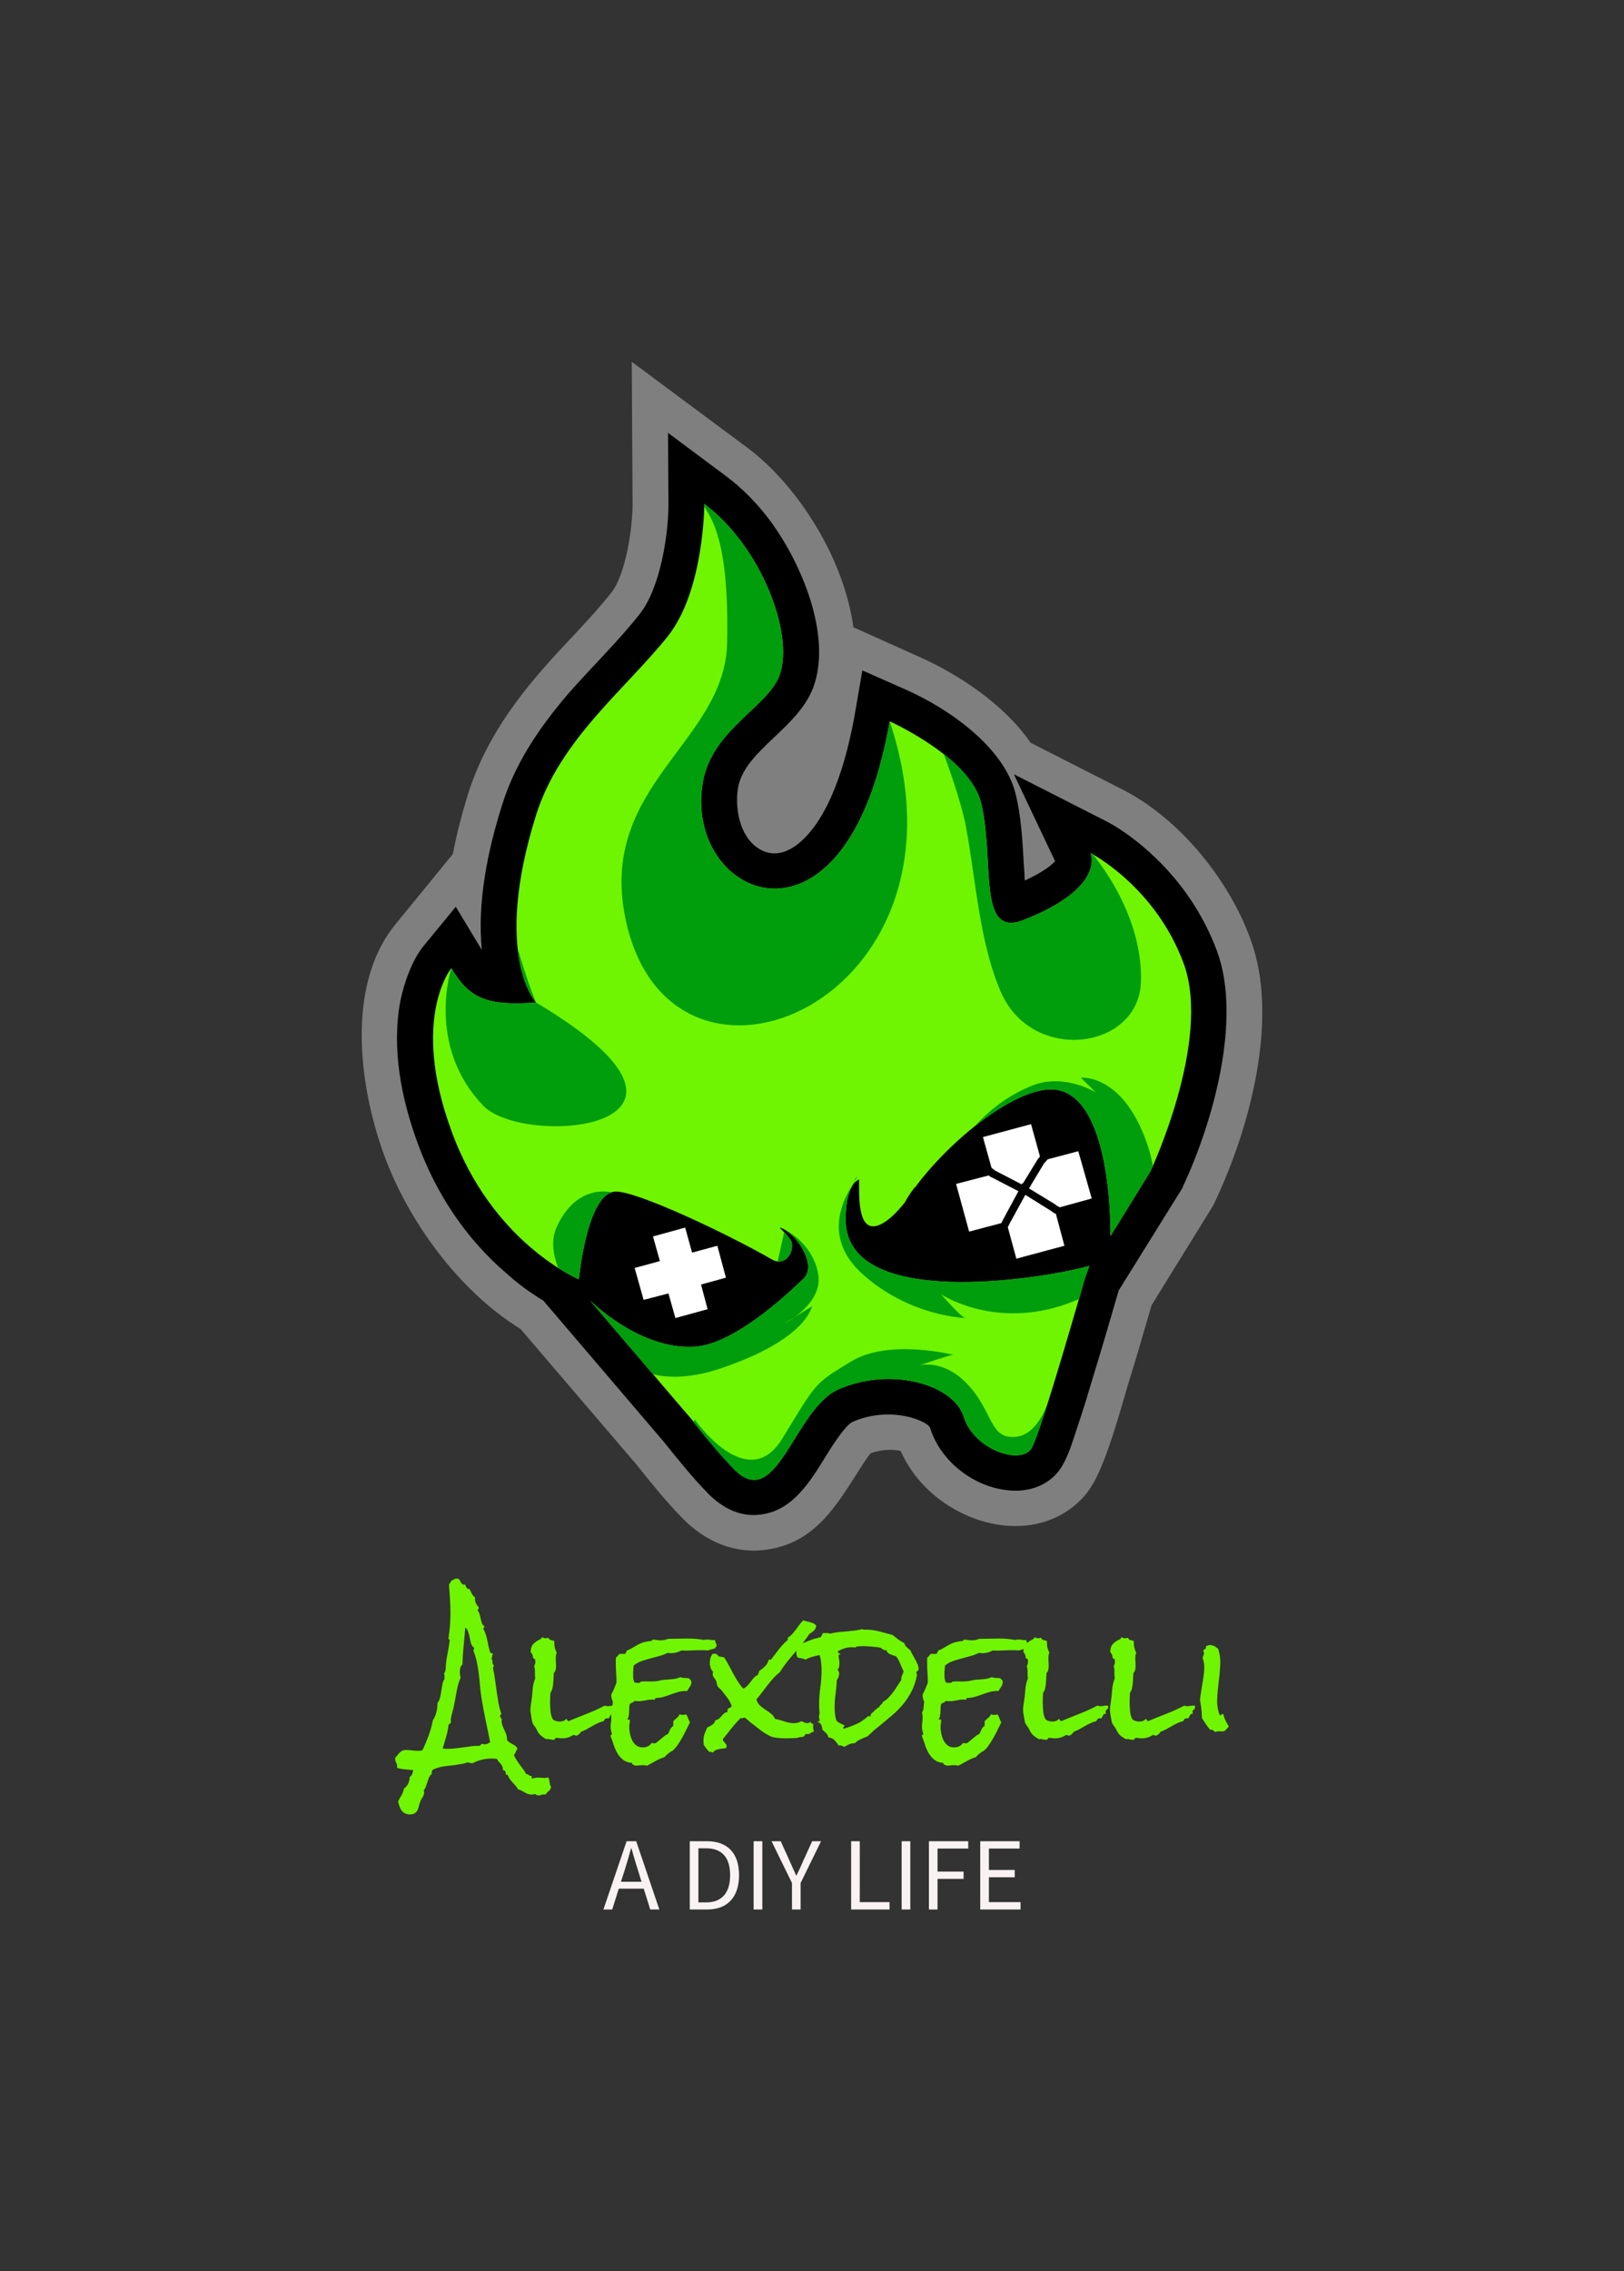<svg xmlns="http://www.w3.org/2000/svg" viewBox="130.359 52.19 314.281 439.425"><rect x="130.359" y="52.19" width="314.281" height="439.425" fill="#333333" stroke="none"/> <svg xmlns="http://www.w3.org/2000/svg" xmlns:xlink="http://www.w3.org/1999/xlink" version="1.1" id="Layer_1" x="200.359" y="122.19" viewBox="742.455 663.03 519.82 685.985" xml:space="preserve" height="230" width="174.281" preserveAspectRatio="xMinYMin" enable-background="new 0 0 2000 2000" style="overflow: visible;"><path class="st0" d="M1000.87,888.91c-3.29,3.26-6.82,6.53-10.35,9.79c-3.06,3.03-9.64,9.33-10.35,13.75   c-0.71,2.8-0.71,9.33,1.41,12.82c3.06-2.56,6.58-7.69,7.99-9.79C994.29,907.79,998.05,898.47,1000.87,888.91L1000.87,888.91z" style="fill-rule: evenodd; clip-rule: evenodd; fill: #230067;"></path><path class="st0" d="M1132.55,1149.55c-0.47-6.53-1.41-13.52-2.59-19.58c-8.7,6.06-18.81,15.15-27.04,24.01   C1112.8,1153.05,1123.38,1151.42,1132.55,1149.55L1132.55,1149.55z" style="fill-rule: evenodd; clip-rule: evenodd; fill: #230067;"></path><path class="st1" d="M1128.56,882.85l53.61,27.28c32.92,17.02,61.14,52.22,73.36,86.26c16.7,45.23-0.47,108.87-20.46,151.07   l-0.94,2.1l-35.74,57.82c-4.47,15.39-8.94,30.77-13.64,45.93c-4.7,15.85-11.76,41.96-19.52,55.95c-2.35,4.2-5.17,8.16-8.7,11.42   c-18.11,17.25-44.44,17.49-66.08,7.46c-16.22-7.46-29.63-20.28-36.92-36.6c-5.17-1.4-12.23-0.47-17.17,1.17   c-2.12,2.33-4.47,6.29-5.88,8.39c-13.64,21.22-25.87,43.36-54.08,47.33c-18.58,2.8-35.51-4.66-48.44-17.72   c-9.41-9.56-18.34-20.52-26.81-31.24l-67.02-78.33c-36.21-22.38-65.13-62.95-78.77-100.48c-14.34-39.17-22.34-98.15,6.82-133.35   l32.92-40.33c2.35-12.59,5.64-24.48,8.7-34.5c8.47-26.81,23.51-49.42,41.86-70.64c13.17-15.39,28.45-29.84,40.91-45.69   c8.47-10.72,12.23-37.77,12.23-50.82l-0.47-82.3l66.55,49.42c29.16,21.68,55.96,63.88,61.37,103.74l37.86,17.02   C1087.17,843.45,1113.27,860.7,1128.56,882.85L1128.56,882.85z" style="fill-rule: evenodd; clip-rule: evenodd; fill: #7F7F7F;"></path><path class="st2" d="M1125.26,962.34c6.58-3.03,14.34-7.46,17.4-11.19l-23.75-50.12l53.61,27.28c8.94,4.66,18.34,11.89,25.4,18.42   c17.17,15.62,30.33,34.97,38.33,56.65c14.34,39.4-2.59,98.85-19.75,135.45l-0.47,1.17l-36.68,58.98   c-4.7,16.32-9.41,32.41-14.34,48.49c-3.06,10.26-6.11,20.52-9.64,30.77c-2.12,6.53-4.7,15.15-8.23,21.22   c-1.18,2.33-3.06,4.66-4.94,6.53c-11.76,11.19-29.16,10.02-43.03,3.73c-13.4-6.29-24.45-17.72-28.69-31.71   c-1.88-3.26-10.82-6.06-14.11-6.53c-10.11-2.1-21.16-0.93-30.57,3.26c-4,1.86-10.35,11.89-12.7,15.39   c-9.64,15.15-19.75,35.2-39.74,38c-11.99,1.86-22.34-3.5-30.57-11.66c-9.17-9.33-17.64-19.82-25.63-29.84l-69.84-81.83   c-7.76-4.66-15.28-10.26-21.16-15.62c-23.75-20.28-40.91-46.39-51.5-75.54c-9.41-25.64-15.05-54.55-9.88-81.83   c2.12-10.26,6.58-23.31,13.4-31.71l18.58-22.61l15.05,24.95c0,0,0,0,0,0.23c-2.82-27.98,3.53-58.28,11.76-84.16   c7.52-24.01,21.4-44.3,37.62-63.41c13.64-15.62,28.92-30.31,41.62-46.39c11.76-14.69,16.7-45.23,16.7-63.41l-0.24-41.26   l33.16,24.71c10.11,7.46,19.05,16.79,26.57,27.04c17.17,23.78,34.33,63.88,24.69,93.49c-8.23,24.95-39.74,37.3-43.97,59.22   c-2.35,13.29,1.65,32.87,16.46,37.53c8.7,2.56,16.7-2.8,22.34-8.63c16.46-17.02,24.45-48.26,28.45-70.41l4.47-25.88l24.22,10.72   c24.69,10.72,57.37,33.11,64.19,60.38c1.65,6.53,2.59,13.06,3.29,19.82c0.94,8.86,1.18,17.72,1.88,26.58   C1125.03,959.55,1125.03,960.95,1125.26,962.34L1125.26,962.34z" style="fill-rule: evenodd; clip-rule: evenodd;"></path><path class="st3" d="M1197.69,1130.2c0,0,35.51-75.07,19.28-119.83c-16.46-44.76-53.85-63.88-53.85-63.88s9.41,19.82-38.8,38.7   c-27.04,10.49-16.22-34.74-24.45-68.08c-6.82-26.11-52.67-46.63-52.67-46.63c-25.16,144.78-120.16,101.18-107.7,34.27   c5.88-30.31,38.56-43.13,44.44-61.78c7.76-23.78-11.05-73.44-43.74-97.92c0,0,0,49.89-21.16,76.47   c-24.69,30.77-62.31,59.68-75.95,103.05c-25.4,81.13,0,108.17,0,108.17c-28.45,2.1-38.56-2.33-48.91-19.82c0,0-23.75,28.91,0,93.72   c23.51,65.04,73.6,85.79,73.6,85.79s4.7-49.66,20.93-50.59c11.76-0.7,64.19,24.01,90.53,39.17c6.58,3.96,12.46-2.56,11.52-9.33   c-0.47-3.26-7.52-9.09-7.05-9.09c8.7,2.1,22.1,21.22,13.87,29.38c-18.34,17.72-43.5,38-62.78,39.4   c-31.98,2.1-60.67-26.81-60.67-26.81l54.79,64.11l4.23,4.9c8.47,10.96,17.4,21.45,24.45,28.68c24.45,24.71,34.57-34.74,59.73-46.16   c30.33-13.52,67.02-3.03,72.66,15.85c5.88,18.88,33.39,28.21,39.27,17.72c5.88-10.72,30.57-97.68,30.57-97.68l2.59-7.23   c-28.69,7.93-140.85,25.41-140.62-26.81c0-21.22,7.76-23.08,7.76-23.08c0,9.09-0.94,29.38,9.88,26.81   c5.88-1.4,11.99-7.93,16.46-13.52c1.65-3.03,3.53-5.83,5.64-8.63h0.24l0,0c20.69-27.98,57.38-56.88,78.77-56.65   c35.74,0.47,34.1,84.63,34.1,84.63L1197.69,1130.2z" style="fill-rule: evenodd; clip-rule: evenodd; fill: #6ff501; fill-opacity: 1;"></path><path class="st4" d="M933.86,1274.74c8.47,10.49,16.7,20.52,23.75,27.51c24.45,24.71,34.57-34.74,59.73-46.16   c30.33-13.52,67.02-3.03,72.66,15.85c5.88,18.88,33.39,28.21,39.27,17.72c1.65-3.26,4.94-12.59,8.7-24.48   c-3.06,7.69-8.7,17.25-17.87,18.18c-15.28,1.63-13.17-14.45-27.51-29.84c-14.11-15.39-28.22-11.42-28.22-11.42   s18.34-6.29,19.52-6.06c0.94,0.23-36.68-9.56-58.79,3.73c-21.87,13.29-19.99,12.12-39.97,44.76   c-19.99,32.41-50.32-10.96-50.32-10.96S934.56,1274.05,933.86,1274.74L933.86,1274.74z" style="fill-rule: evenodd; clip-rule: evenodd; fill: #009e0d; fill-opacity: 1;"></path><path class="st4" d="M1197.69,1130.2c0,0,0.71-1.17,1.41-3.03c-0.47-3.26-1.41-6.76-2.35-10.02   c-13.87-43.83-39.27-41.03-39.27-41.03s9.88,9.56,8.47,8.39c-1.41-0.93-19.05-10.96-36.68-3.73   c-11.05,4.43-22.34,11.66-32.92,23.31c15.99-12.59,32.45-21.45,44.21-21.22c35.74,0.47,34.1,84.63,34.1,84.63L1197.69,1130.2z    M1156.54,1203.87c2.12-7.23,3.29-11.89,3.29-11.89l2.59-7.23c-28.69,7.93-140.85,25.41-140.62-26.81   c0-12.59,2.82-18.42,4.94-20.98c0.47-2.56,1.18-3.96,1.41-3.5c0.94,1.63-25.4,29.14,2.59,55.25c28.22,26.11,62.31,26.11,60.2,26.11   c-2.12,0-14.11-13.75-14.11-13.75s28.69,19.35,69.13,6.76C1149.48,1206.67,1153.01,1205.27,1156.54,1203.87L1156.54,1203.87z" style="fill-rule: evenodd; clip-rule: evenodd; fill: #009e0d; fill-opacity: 1;"></path><path class="st4" d="M855.79,1185.69c7.05,4.66,11.99,6.76,11.99,6.76s4.23-44.76,18.58-50.12h0.47c0,0-20.22-5.83-31.98,20.28   C851.79,1169.6,852.73,1177.76,855.79,1185.69L855.79,1185.69z M982.53,1182.19c5.17,0.47,8.94-4.9,8.23-10.49   c-0.24-1.87-2.59-4.43-4.47-6.29L982.53,1182.19z M986.53,1163.77c8.47,4.9,18.34,20.98,11.05,28.21   c-18.34,17.72-43.5,38-62.78,39.4c-31.98,2.1-60.67-26.81-60.67-26.81l36.45,42.66c9.41,2.33,22.34,2.33,39.5-3.5   c49.62-16.79,52.2-35.67,52.2-35.67l-15.99,10.02c0,0,23.28-11.66,19.52-29.37C1002.28,1171,986.53,1163.77,986.53,1163.77   L986.53,1163.77z" style="fill-rule: evenodd; clip-rule: evenodd; fill: #009e0d; fill-opacity: 1;"></path><path class="st4" d="M1164.53,947.42c-0.71-0.7-1.41-0.93-1.41-0.93s9.41,19.82-38.8,38.7c-27.04,10.49-16.22-34.74-24.45-68.08   c-2.82-10.49-11.76-20.28-21.63-27.98c0.47,0.47,10.58,28.44,12.93,41.96c5.88,31.24,7.76,66.91,20.22,95.59   c17.87,41.5,79.95,33.57,80.89-6.29C1193.22,980.3,1164.53,947.42,1164.53,947.42L1164.53,947.42z" style="fill-rule: evenodd; clip-rule: evenodd; fill: #009e0d; fill-opacity: 1;"></path><path class="st4" d="M1047.2,870.49c-25.16,144.78-120.16,101.18-107.7,34.27c5.88-30.31,38.56-43.13,44.44-61.78   c7.76-23.78-11.05-73.44-43.74-97.92c0,0,0,0.47,0,1.4c4.94,8.39,14.34,21.22,13.17,78.8c-1.18,57.35-74.31,81.83-58.79,158.53   C919.75,1108.52,1101.51,1032.52,1047.2,870.49L1047.2,870.49z" style="fill-rule: evenodd; clip-rule: evenodd; fill: #009e0d; fill-opacity: 1;"></path><path class="st4" d="M832.51,1001.51c2.35,22.61,10.58,31.24,10.58,31.24c122.51,72.97-6.35,84.16-30.33,59.68   c-33.39-34.5-18.58-79.5-18.58-79.5c10.35,17.49,20.46,21.91,48.91,19.82C843.09,1032.75,838.39,1022.03,832.51,1001.51   L832.51,1001.51z" style="fill-rule: evenodd; clip-rule: evenodd; fill: #009e0d; fill-opacity: 1;"></path><polygon class="st5" points="910.58,1167.74 929.15,1162.61 933.15,1177.06 947.73,1173.1 952.67,1191.52 938.32,1195.48    942.09,1209.7 923.51,1214.83 919.51,1200.61 905.17,1204.34 900,1185.92 914.58,1181.96  " style="fill-rule: evenodd; clip-rule: evenodd; fill: #FFFFFF;"></polygon><path class="st5" d="M1101.04,1110.39l27.75-7.46l5.17,18.65l-0.94,1.17l-0.24,0.23l-8.7,14.22l-0.24-0.23l-0.47,0.7l-15.28-7.93   l-2.12-1.63L1101.04,1110.39z M1138.43,1123.21l17.64-4.66l7.76,27.28l-18.58,5.13v-0.23c-0.71,0-2.12-1.17-2.12-1.17l-0.24-0.23   l-15.28-9.33l8.7-14.45L1138.43,1123.21z M1143.13,1154.68l4.94,18.42l-27.75,7.46l-4.94-18.18l1.18-2.33l0,0l8.94-16.32   l14.58,9.09C1140.55,1153.05,1141.72,1154.21,1143.13,1154.68L1143.13,1154.68z M1111.63,1160.04l-18.58,4.9l-7.52-27.51l18.81-4.9   l1.18,0.93l0.71,0.23l15.28,7.93l-8.94,16.55l0,0L1111.63,1160.04z" style="fill-rule: evenodd; clip-rule: evenodd; fill: #FFFFFF;"></path></svg> <svg y="408.405" viewBox="0.05 7.67 80.73 13.21" x="247.135" height="13.21" width="80.73" style="overflow: visible;"><g fill="#f9f2f2" fill-opacity="1" style=""><path d="M4.09 13.50C4.55 12.01 4.99 10.58 5.40 9.04L5.47 9.04C5.90 10.57 6.32 12.01 6.80 13.50L7.43 15.52L3.44 15.52ZM0.05 20.88L1.75 20.88L3.02 16.85L7.85 16.85L9.11 20.88L10.87 20.88L6.39 7.67L4.54 7.67ZM16.76 20.88L20.14 20.88C24.12 20.88 26.30 18.41 26.30 14.24C26.30 10.04 24.12 7.67 20.07 7.67L16.76 7.67ZM18.43 19.51L18.43 9.04L19.93 9.04C23.04 9.04 24.57 10.89 24.57 14.24C24.57 17.57 23.04 19.51 19.93 19.51ZM29.12 20.88L30.80 20.88L30.80 7.67L29.12 7.67ZM36.54 20.88L38.21 20.88L38.21 15.75L42.17 7.67L40.45 7.67L38.74 11.41C38.34 12.38 37.89 13.30 37.42 14.29L37.35 14.29C36.88 13.30 36.49 12.38 36.05 11.41L34.36 7.67L32.58 7.67L36.54 15.75ZM47.99 20.88L55.42 20.88L55.42 19.46L49.66 19.46L49.66 7.67L47.99 7.67ZM57.76 20.88L59.44 20.88L59.44 7.67L57.76 7.67ZM63.04 20.88L64.71 20.88L64.71 14.96L69.75 14.96L69.75 13.55L64.71 13.55L64.71 9.09L70.65 9.09L70.65 7.67L63.04 7.67ZM72.97 20.88L80.78 20.88L80.78 19.46L74.65 19.46L74.65 14.65L79.65 14.65L79.65 13.23L74.65 13.23L74.65 9.09L80.59 9.09L80.59 7.67L72.97 7.67Z" transform="translate(0, 0)"></path></g></svg> <svg y="357.595" viewBox="-4.63 17.84 161.32 45.63" x="206.84" height="45.63" width="161.32" style="overflow: visible;"><g fill="#6ff501" fill-opacity="1" style=""><path d="M25.53 58.16L25.53 58.16Q25.44 58.69 25.11 58.92Q24.78 59.16 24.50 59.59L24.50 59.59L24.38 59.59Q24.06 59.59 23.77 59.66Q23.47 59.72 23.16 59.81L23.16 59.81Q23 59.75 22.78 59.72Q22.56 59.69 22.50 59.50L22.50 59.50Q22.25 59.63 21.81 59.63L21.81 59.63Q21.09 59.63 20.45 59.22Q19.81 58.81 19.13 58.59L19.13 58.59Q18.94 58.22 18.67 57.92Q18.41 57.63 18.14 57.34Q17.88 57.06 17.63 56.75Q17.38 56.44 17.22 56L17.22 56Q17.16 55.81 17.06 55.78Q16.97 55.75 16.78 55.78L16.78 55.78Q16.81 55.44 16.70 55.19Q16.59 54.94 16.22 54.88L16.22 54.88Q16.22 54.47 16.09 54.19Q15.97 53.91 15.80 53.70Q15.63 53.50 15.42 53.28Q15.22 53.06 15.09 52.75L15.09 52.75Q14.81 52.69 14.55 52.67Q14.28 52.66 13.97 52.66L13.97 52.66Q12.47 52.66 11.06 53.22L11.06 53.22Q10.91 53.28 10.73 53.38Q10.56 53.47 10.41 53.53L10.41 53.53Q10.34 53.53 10.30 53.55Q10.25 53.56 10.19 53.56L10.19 53.56Q9.97 53.56 9.78 53.48Q9.59 53.41 9.38 53.41L9.38 53.41Q9.28 53.41 9.17 53.45Q9.06 53.50 8.97 53.53L8.97 53.53Q8.50 53.69 8.09 53.72L8.09 53.72Q6.81 53.97 5.39 54.09Q3.97 54.22 2.78 54.75L2.78 54.75Q2.53 54.88 2.47 55.14Q2.41 55.41 2.44 55.66L2.44 55.66Q2.09 55.91 1.92 56.31Q1.75 56.72 1.61 57.17Q1.47 57.63 1.31 58.06Q1.16 58.50 0.88 58.81L0.88 58.81Q0.97 59 0.97 59.22L0.97 59.22Q0.97 59.69 0.66 60.16Q0.34 60.63 0.19 61.06L0.19 61.06Q0.03 61.50-0.06 61.92Q-0.16 62.34-0.34 62.69Q-0.53 63.03-0.86 63.25Q-1.19 63.47-1.78 63.47L-1.78 63.47Q-2.34 63.47-2.75 63.25Q-3.16 63.03-3.41 62.69Q-3.66 62.34-3.81 61.88Q-3.97 61.41-4.06 60.94L-4.06 60.94Q-3.72 60.25-3.41 59.75Q-3.09 59.25-2.94 58.47L-2.94 58.47Q-2.38 58.06-2.11 57.48Q-1.84 56.91-1.81 56.22L-1.81 56.22Q-1.47 56-1.33 55.64Q-1.19 55.28-1.16 54.88L-1.16 54.88Q-1.91 54.81-2.73 54.75Q-3.56 54.69-4.28 54.44L-4.28 54.44Q-4.28 54.38-4.27 54.31Q-4.25 54.25-4.25 54.19L-4.25 54.19Q-4.25 53.78-4.44 53.45Q-4.63 53.13-4.63 52.75L-4.63 52.75L-4.63 52.50Q-4.38 52.25-4.17 51.98Q-3.97 51.72-3.75 51.50Q-3.53 51.28-3.25 51.14Q-2.97 51-2.53 51L-2.53 51Q-1.94 51-1.38 51.08Q-0.81 51.16-0.22 51.16L-0.22 51.16Q0.19 51.16 0.63 51.06L0.63 51.06Q1.31 49.66 1.84 48.20Q2.38 46.75 2.66 45.25L2.66 45.25Q2.88 44.94 3.06 44.52Q3.25 44.09 3.36 43.63Q3.47 43.16 3.52 42.70Q3.56 42.25 3.56 41.88L3.56 41.88Q3.91 41.47 4.05 40.88Q4.19 40.28 4.28 39.64Q4.38 39 4.48 38.38Q4.59 37.75 4.91 37.28L4.91 37.28L4.91 37Q4.94 36.53 4.81 36.16L4.81 36.16Q4.97 36.09 5 35.88Q5.03 35.66 5.13 35.50L5.13 35.50Q5.16 34.06 5.44 32.67Q5.72 31.28 5.91 29.88L5.91 29.88L5.91 29.78Q5.91 29.63 5.80 29.61Q5.69 29.59 5.69 29.44L5.69 29.44Q5.69 29.16 5.77 28.69Q5.84 28.22 5.88 27.91L5.88 27.91Q6.06 26.22 6.06 24.56L6.06 24.56Q6.06 23.16 5.97 21.78Q5.88 20.41 5.78 19L5.78 19L6.03 18.63Q6.16 18.44 6.25 18.25L6.25 18.25Q6.56 18.13 6.77 17.98Q6.97 17.84 7.31 17.84L7.31 17.84Q7.41 17.84 7.47 17.86Q7.53 17.88 7.59 17.88L7.59 17.88Q7.78 18 7.89 18.22Q8 18.44 8.11 18.63Q8.22 18.81 8.41 18.94Q8.59 19.06 8.94 19L8.94 19Q9.09 19.88 9.81 19.91L9.81 19.91Q9.97 20.34 10.20 20.78Q10.44 21.22 10.84 21.47L10.84 21.47Q10.81 21.59 10.81 21.81L10.81 21.81Q10.81 22.25 11.02 22.66Q11.22 23.06 11.53 23.41L11.53 23.41L11.53 23.47Q11.53 23.81 11.28 23.94L11.28 23.94Q11.56 24.25 11.69 24.69Q11.81 25.13 11.91 25.58Q12 26.03 12.14 26.44Q12.28 26.84 12.63 27.06L12.63 27.06L12.63 27.16Q12.63 27.31 12.52 27.34Q12.41 27.38 12.41 27.53L12.41 27.53Q12.97 28.56 13.19 29.78Q13.41 31 13.75 32.13L13.75 32.13Q13.88 32.25 14.05 32.28Q14.22 32.31 14.31 32.44L14.31 32.44Q14.13 32.56 14.13 32.88Q14.13 33.19 13.97 33.34L13.97 33.34Q14.22 33.56 14.20 33.98Q14.19 34.41 14.44 34.59L14.44 34.59L14.44 34.72Q14.44 34.84 14.38 34.92Q14.31 35 14.31 35.13L14.31 35.13L14.31 35.25Q14.56 36.34 14.70 37.44Q14.84 38.53 15 39.63Q15.16 40.72 15.34 41.80Q15.53 42.88 15.88 43.91L15.88 43.91Q15.91 43.94 15.91 44L15.91 44Q15.91 44.16 15.78 44.17Q15.66 44.19 15.66 44.34L15.66 44.34Q15.66 44.50 15.77 44.70Q15.88 44.91 16 45.03L16 45.03Q15.97 45.16 15.97 45.41L15.97 45.41Q15.97 45.88 16.14 46.31Q16.31 46.75 16.52 47.17Q16.72 47.59 16.88 48.06Q17.03 48.53 17 49.06L17 49.06Q17.19 49.34 17.48 49.53Q17.78 49.72 18.09 49.88Q18.41 50.03 18.67 50.25Q18.94 50.47 19.03 50.84L19.03 50.84Q18.78 51.06 18.69 51.39Q18.59 51.72 18.34 51.97L18.34 51.97Q18.56 52.50 18.86 52.95Q19.16 53.41 19.47 53.84L19.47 53.84L20.13 54.72Q20.47 55.16 20.72 55.66L20.72 55.66Q21.06 55.66 21.22 55.84Q21.38 56.03 21.72 56L21.72 56Q21.84 56.25 21.81 56.56L21.81 56.56Q22.44 56.34 23.06 56.34L23.06 56.34Q23.41 56.34 23.70 56.38Q24 56.41 24.31 56.41L24.31 56.41Q24.69 56.41 24.97 56.31L24.97 56.31Q25.09 56.50 25.16 56.73Q25.22 56.97 25.25 57.22L25.25 57.22L25.34 57.72Q25.41 57.97 25.53 58.16ZM13.75 49.50L13.75 49.50Q13.31 47.34 12.86 45.20Q12.41 43.06 12.06 40.88L12.06 40.88Q11.88 39.72 11.78 38.56Q11.69 37.41 11.55 36.27Q11.41 35.13 11.17 34Q10.94 32.88 10.50 31.78L10.50 31.78L10.50 31.72Q10.50 31.63 10.56 31.56Q10.63 31.50 10.63 31.34L10.63 31.34L10.63 31.22Q10.22 30.94 10.06 30.42Q9.91 29.91 9.80 29.33Q9.69 28.75 9.52 28.20Q9.34 27.66 8.94 27.28L8.94 27.28Q8.78 29.09 8.61 30.89Q8.44 32.69 8.38 34.50L8.38 34.50Q8.06 34.69 7.97 35.13Q7.88 35.56 7.88 35.91L7.88 35.91Q7.88 36.16 7.91 36.42Q7.94 36.69 8.03 36.97L8.03 36.97Q7.47 38.38 7.22 39.86Q6.97 41.34 6.66 42.81L6.66 42.81Q6.63 42.91 6.55 43.23Q6.47 43.56 6.38 43.91Q6.28 44.25 6.22 44.52Q6.16 44.78 6.16 44.81L6.16 44.81Q6.13 45.03 6.14 45.25Q6.16 45.47 6.16 45.69L6.16 45.69L5.69 46.16Q5.56 47.34 5.23 48.45Q4.91 49.56 4.56 50.72L4.56 50.72Q4.78 50.75 4.98 50.77Q5.19 50.78 5.41 50.78L5.41 50.78Q6.41 50.78 7.42 50.64Q8.44 50.50 9.44 50.38L9.44 50.38Q9.78 50.31 10.16 50.27Q10.53 50.22 10.88 50.22L10.88 50.22Q11.03 50.19 11.25 50.20Q11.47 50.22 11.63 50.19L11.63 50.19Q11.88 50.13 11.95 49.98Q12.03 49.84 12.28 49.81L12.28 49.81Q12.47 49.91 12.72 49.91L12.72 49.91Q13 49.91 13.25 49.78Q13.50 49.66 13.75 49.50ZM38 42.69L38 42.69Q38 43.03 37.75 43.20Q37.50 43.38 37.50 43.66L37.50 43.66Q37.50 43.78 37.63 43.97L37.63 43.97Q37.19 43.97 37.03 44.25Q36.88 44.53 36.72 44.88L36.72 44.88L36.31 44.88Q36.16 44.88 36.06 44.94Q35.97 45 35.89 45.11Q35.81 45.22 35.69 45.44L35.69 45.44Q35.09 45.56 34.55 45.83Q34 46.09 33.48 46.39Q32.97 46.69 32.44 46.98Q31.91 47.28 31.34 47.47L31.34 47.47Q31.06 47.94 30.53 48.22L30.53 48.22L30.44 48.22Q30.28 48.25 30.17 48.17Q30.06 48.09 29.91 48.09L29.91 48.09Q29.81 48.09 29.78 48.13L29.78 48.13Q28.84 48.75 27.69 48.75L27.69 48.75Q27.38 48.75 27.09 48.70Q26.81 48.66 26.50 48.66L26.50 48.66Q26.41 48.66 26.38 48.72L26.38 48.72L26.31 48.84Q26.28 48.91 26.23 48.97Q26.19 49.03 26 49.03L26 49.03Q25.66 49.03 25.31 48.94Q24.97 48.84 24.59 48.91L24.59 48.91Q23.88 48.50 23.47 48.13Q23.06 47.75 22.72 47L22.72 47Q22.56 46.66 22.30 46.34Q22.03 46.03 21.91 45.66L21.91 45.66Q21.88 45.53 21.81 45.20Q21.75 44.88 21.69 44.50Q21.63 44.13 21.58 43.78Q21.53 43.44 21.53 43.31L21.53 43.31Q21.53 42.94 21.58 42.58Q21.63 42.22 21.69 41.84L21.69 41.84Q21.88 40.66 21.95 39.45Q22.03 38.25 22.47 37.13L22.47 37.13Q22.41 36.78 22.41 36.47L22.41 36.47L22.41 35.78Q22.41 35.19 22.25 34.78L22.25 34.78Q22.50 34.38 22.50 33.88L22.50 33.88Q22.50 33.31 22.03 33.22L22.03 33.22L22.03 33.13Q22.03 32.47 21.59 32.09L21.59 32.09Q21.59 31 22.14 30.45Q22.69 29.91 23.59 29.50L23.59 29.50Q23.72 29.31 23.69 29.19L23.69 29.19Q23.91 29.25 24.09 29.31Q24.28 29.38 24.47 29.38L24.47 29.38Q24.78 29.38 25.03 29.28L25.03 29.28Q25.13 29.66 25.52 29.73Q25.91 29.81 26.16 29.94L26.16 29.94L26.16 30.34Q26.16 31.31 26.63 32.19L26.63 32.19Q26.50 32.44 26.47 32.72Q26.44 33 26.44 33.25L26.44 33.25Q26.44 33.63 26.47 34Q26.50 34.38 26.50 34.72L26.50 34.72Q26.50 35.09 26.42 35.47Q26.34 35.84 26.06 36.13L26.06 36.13Q26.03 36.53 26.02 37.05Q26 37.56 25.95 38.09Q25.91 38.63 25.78 39.13Q25.66 39.63 25.41 39.94L25.41 39.94Q25.38 40.41 25.36 40.89Q25.34 41.38 25.34 41.81L25.34 41.81Q25.34 42.50 25.42 43.44Q25.50 44.38 25.84 45L25.84 45Q26 45.25 26.45 45.38Q26.91 45.50 27.19 45.50L27.19 45.50Q27.53 45.50 27.89 45.39Q28.25 45.28 28.41 45L28.41 45Q28.59 45.03 28.66 45.19Q28.72 45.34 28.88 45.44L28.88 45.44Q30.66 44.69 32.44 44Q34.22 43.31 35.94 42.41L35.94 42.41Q36.19 42.53 36.47 42.53L36.47 42.53Q36.78 42.53 37.09 42.47Q37.41 42.41 37.72 42.41L37.72 42.41L37.94 42.41Q38 42.59 38 42.69ZM57.56 30.84L57.56 30.84L57.56 30.97Q57.34 31.03 57.34 31.28L57.34 31.28Q57 31.44 56.63 31.52Q56.25 31.59 55.91 31.75L55.91 31.75Q55.56 31.72 55.20 31.70Q54.84 31.69 54.50 31.69L54.50 31.69Q53.56 31.69 52.63 31.75Q51.69 31.81 50.75 31.75L50.75 31.75Q50.31 32 49.80 32.14Q49.28 32.28 48.81 32.28L48.81 32.28Q48.44 32.28 48.16 32.19L48.16 32.19Q47.41 32.56 46.52 32.81Q45.63 33.06 44.72 33.30Q43.81 33.53 42.98 33.83Q42.16 34.13 41.53 34.66L41.53 34.66Q41.47 35.09 41.44 35.52Q41.41 35.94 41.41 36.34L41.41 36.34Q41.41 36.78 41.45 37.16Q41.50 37.53 41.66 37.91L41.66 37.91Q41.81 37.97 42.02 38Q42.22 38.03 42.38 38.03L42.38 38.03Q42.53 38.03 42.69 37.98Q42.84 37.94 42.91 37.78L42.91 37.78Q43.38 37.72 43.84 37.73Q44.31 37.75 44.78 37.75L44.78 37.75Q45.25 37.75 45.70 37.72Q46.16 37.69 46.59 37.56L46.59 37.56Q47.09 37.44 47.58 37.41Q48.06 37.38 48.53 37.34Q49 37.31 49.50 37.23Q50 37.16 50.53 36.91L50.53 36.91Q50.94 37.06 51.36 37.06Q51.78 37.06 52.19 37.13L52.19 37.13Q52.41 37.28 52.55 37.47Q52.69 37.66 52.69 37.91L52.69 37.91Q52.69 38.34 52.38 38.78Q52.06 39.22 51.88 39.59L51.88 39.59L51.53 39.59Q50.78 39.59 50.08 39.80Q49.38 40 48.67 40.27Q47.97 40.53 47.27 40.73Q46.56 40.94 45.81 40.94L45.81 40.94Q45.69 40.94 45.67 41.08Q45.66 41.22 45.59 41.28L45.59 41.28Q45.44 41.25 45.13 41.25L45.13 41.25Q44.41 41.25 43.75 41.41Q43.09 41.56 42.41 41.56L42.41 41.56Q42.22 41.56 42.03 41.55Q41.84 41.53 41.66 41.50L41.66 41.50Q41.50 41.75 41.25 41.83Q41 41.91 40.78 42.09L40.78 42.09Q40.69 42.38 40.67 42.78Q40.66 43.19 40.64 43.61Q40.63 44.03 40.56 44.41Q40.50 44.78 40.31 45L40.31 45Q40.34 45.16 40.56 45.11Q40.78 45.06 40.78 45.31L40.78 45.31Q40.78 45.59 40.72 45.91Q40.66 46.22 40.66 46.53L40.66 46.53Q40.66 47.13 40.80 47.83Q40.94 48.53 41.23 49.13Q41.53 49.72 42.03 50.11Q42.53 50.50 43.28 50.50L43.28 50.50Q43.78 50.50 44.22 50.31Q44.66 50.13 44.94 49.69L44.94 49.69L45.09 49.66Q45.22 49.66 45.33 49.69Q45.44 49.72 45.56 49.72L45.56 49.72Q45.75 49.72 46.05 49.48Q46.34 49.25 46.70 48.94Q47.06 48.63 47.44 48.33Q47.81 48.03 48.16 47.91L48.16 47.91Q48.38 47.47 48.58 47.03Q48.78 46.59 49.19 46.34L49.19 46.34L49.19 45.44Q49.50 45.09 49.86 44.81Q50.22 44.53 50.41 44.09L50.41 44.09Q50.56 44.16 50.70 44.19Q50.84 44.22 51 44.22L51 44.22Q51.16 44.22 51.33 44.19Q51.50 44.16 51.66 44.09L51.66 44.09Q51.91 44.44 52.05 44.86Q52.19 45.28 52.41 45.66L52.41 45.66Q52.13 46.22 51.75 47Q51.38 47.78 50.94 48.56Q50.50 49.34 50.02 50.05Q49.53 50.75 49.06 51.13L49.06 51.13Q48.97 51.22 48.66 51.34L48.66 51.34Q48.31 51.59 48.03 51.83Q47.75 52.06 47.50 52.38L47.50 52.38Q46.59 52.66 45.77 53.13Q44.94 53.59 44.13 54.03L44.13 54.03Q43.75 53.94 43.31 53.94L43.31 53.94Q42.94 53.94 42.56 53.98Q42.19 54.03 41.75 54.03L41.75 54.03Q41.63 53.88 41.39 53.83Q41.16 53.78 41.22 53.50L41.22 53.50Q40.16 53.44 39.50 52.92Q38.84 52.41 38.39 51.66Q37.94 50.91 37.66 50.03Q37.38 49.16 37.06 48.34L37.06 48.34L37.06 48.25Q37.06 48.09 37.19 48.06Q37.31 48.03 37.31 47.88L37.31 47.88Q37.31 47.81 37.28 47.78L37.28 47.78Q37.19 47.44 37.13 47.19Q37.06 46.94 37.06 46.59L37.06 46.59Q37.06 46.09 37.13 45.61Q37.19 45.13 37.19 44.63L37.19 44.63Q37.19 44.13 37.06 43.75L37.06 43.75Q37.19 43.59 37.27 43.33Q37.34 43.06 37.38 42.78Q37.41 42.50 37.42 42.22Q37.44 41.94 37.50 41.72L37.50 41.72Q37.38 41.38 37.28 41.11Q37.19 40.84 37.19 40.47L37.19 40.47L37.19 40.25Q37.50 39.72 37.72 39.16Q37.94 38.59 38.19 38L38.19 38L38.19 37.91Q38.19 37 38.13 36.09Q38.06 35.19 38.06 34.28L38.06 34.28L38.06 33.69Q38.06 33.38 38.09 33.09L38.09 33.09Q38.34 32.97 38.47 32.75Q38.59 32.53 38.84 32.41L38.84 32.41L39.88 32.41L40.06 32.09Q40.16 31.94 40.19 31.75L40.19 31.75Q40.53 31.66 40.86 31.48Q41.19 31.31 41.47 31.13L41.47 31.13Q41.91 30.88 42.27 30.67Q42.63 30.47 42.98 30.33Q43.34 30.19 43.75 30.09Q44.16 30 44.69 29.94L44.69 29.94Q44.94 29.94 45.02 29.84Q45.09 29.75 45.25 29.63L45.25 29.63Q45.63 29.69 46 29.73Q46.38 29.78 46.75 29.78L46.75 29.78Q47.50 29.78 48.16 29.50L48.16 29.50Q49.09 29.50 50.02 29.47Q50.94 29.44 51.88 29.44L51.88 29.44Q52.69 29.44 53.50 29.50Q54.31 29.56 55.09 29.72L55.09 29.72Q55.38 29.63 55.72 29.63L55.72 29.63Q56.09 29.63 56.48 29.70Q56.88 29.78 57.25 29.72L57.25 29.72Q57.28 30.06 57.42 30.30Q57.56 30.53 57.56 30.84ZM76.84 26.94L76.84 26.94Q76.78 27.59 76.39 27.92Q76 28.25 75.50 28.59L75.50 28.59Q74.84 29.56 74.11 30.47Q73.38 31.38 72.61 32.27Q71.84 33.16 71.11 34.08Q70.38 35 69.78 36L69.78 36Q69.06 36.53 68.50 37.17Q67.94 37.81 67.41 38.48Q66.88 39.16 66.36 39.86Q65.84 40.56 65.28 41.19L65.28 41.19Q65.47 41.94 65.94 42.38Q66.41 42.81 66.97 43.17Q67.53 43.53 68.06 43.94Q68.59 44.34 68.88 45L68.88 45Q69.81 45.16 70.70 45.48Q71.59 45.81 72.56 45.81L72.56 45.81Q73.28 45.81 73.94 45.44L73.94 45.44Q74.22 45.50 74.52 45.66Q74.81 45.81 75.16 45.81L75.16 45.81Q75.44 45.81 75.72 45.53L75.72 45.53Q75.78 45.63 75.84 45.77Q75.91 45.91 76.06 45.91L76.06 45.91Q76.13 45.91 76.17 45.89Q76.22 45.88 76.25 45.88L76.25 45.88L76.25 46.38Q76.25 46.66 76.28 46.92Q76.31 47.19 76.41 47.47L76.41 47.47Q76.16 47.47 76 47.56L76 47.56L75.72 47.75Q75.59 47.84 75.41 47.91Q75.22 47.97 74.91 47.91L74.91 47.91Q74.72 47.94 74.67 48.09Q74.63 48.25 74.47 48.34L74.47 48.34Q74.25 48.50 73.89 48.50Q73.53 48.50 73.25 48.66L73.25 48.66L72.19 48.72Q71.66 48.75 71.13 48.75L71.13 48.75Q70.81 48.75 70.38 48.73Q69.94 48.72 69.50 48.67Q69.06 48.63 68.66 48.55Q68.25 48.47 67.97 48.34L67.97 48.34Q66.94 47.84 65.97 47.09Q65 46.34 64.09 45.63L64.09 45.63L63.59 45.19Q63.34 44.97 63.06 44.78L63.06 44.78Q63.03 44.75 62.91 44.75L62.91 44.75Q62.75 44.75 62.64 44.81Q62.53 44.88 62.41 44.88L62.41 44.88Q62.28 44.88 62.28 44.78L62.28 44.78Q61.31 45.72 60.47 46.78L60.47 46.78L58.78 48.91Q58.78 49.16 58.91 49.31L58.91 49.31L59.16 49.59Q59.28 49.72 59.39 49.88Q59.50 50.03 59.50 50.28L59.50 50.28Q59.50 50.47 59.47 50.59L59.47 50.59Q59.19 50.69 58.81 50.72Q58.44 50.75 58.05 50.83Q57.66 50.91 57.34 51.05Q57.03 51.19 56.91 51.50L56.91 51.50Q56.69 51.44 56.52 51.38Q56.34 51.31 56.09 51.34L56.09 51.34Q55.84 51.03 55.58 50.70Q55.31 50.38 55.09 50L55.09 50Q55.06 49.78 55.05 49.58Q55.03 49.38 55.03 49.16L55.03 49.16Q55.03 48.44 55.25 47.86Q55.47 47.28 55.75 46.66L55.75 46.66Q56.28 46.41 56.73 46.11Q57.19 45.81 57.34 45.22L57.34 45.22Q57.75 45.19 58.02 44.95Q58.28 44.72 58.52 44.44Q58.75 44.16 59 43.94Q59.25 43.72 59.69 43.66L59.69 43.66Q59.69 43.59 59.67 43.53Q59.66 43.47 59.66 43.41L59.66 43.41Q59.66 43.19 59.75 43.08Q59.84 42.97 59.98 42.89Q60.13 42.81 60.27 42.75Q60.41 42.69 60.50 42.53L60.50 42.53Q60.38 42.19 60.23 41.88Q60.09 41.56 59.91 41.28L59.91 41.28Q59.59 40.81 59.25 40.38L59.25 40.38L58.56 39.50Q58.41 39.28 58.17 39.11Q57.94 38.94 57.78 38.69L57.78 38.69Q57.63 38.44 57.59 38.13Q57.56 37.81 57.44 37.56L57.44 37.56Q57.28 37.25 57.05 36.98Q56.81 36.72 56.81 36.31L56.81 36.31Q56.81 36.09 56.91 35.91L56.91 35.91Q56.56 35.56 56.41 35.08Q56.25 34.59 56.25 34.13L56.25 34.13Q56.25 33.69 56.38 33.23Q56.50 32.78 56.78 32.41L56.78 32.41L57.06 32.41Q57.22 32.41 57.22 32.31L57.22 32.31Q57.41 32.44 57.64 32.53Q57.88 32.63 57.91 32.88L57.91 32.88Q58.19 32.91 58.47 32.97L58.47 32.97L59.03 33.09Q59.53 33.84 59.94 34.63Q60.34 35.41 60.77 36.19Q61.19 36.97 61.66 37.72Q62.13 38.47 62.72 39.13L62.72 39.13Q63.19 38.94 63.53 38.56Q63.88 38.19 64.17 37.78Q64.47 37.38 64.81 37Q65.16 36.63 65.63 36.44L65.63 36.44Q65.59 36.41 65.59 36.34L65.59 36.34Q65.59 36.19 65.70 36.11Q65.81 36.03 65.75 35.78L65.75 35.78Q66.38 35.34 66.91 34.84Q67.44 34.34 67.66 33.53L67.66 33.53L68.09 33.53Q68.84 32.53 69.61 31.53Q70.38 30.53 71.34 29.72L71.34 29.72L71.34 29.28Q71.84 28.97 72.22 28.55Q72.59 28.13 72.94 27.67Q73.28 27.22 73.61 26.75Q73.94 26.28 74.38 25.91L74.38 25.91Q74.69 26.06 75.03 26.13Q75.38 26.19 75.70 26.28Q76.03 26.38 76.33 26.52Q76.63 26.66 76.84 26.94ZM96.66 35.31L96.66 35.31Q96.66 35.63 96.44 35.72Q96.22 35.81 96.22 36.09L96.22 36.09Q96.22 36.19 96.28 36.25Q96.34 36.31 96.34 36.44L96.34 36.44L96.34 36.56Q95.97 38.38 95.27 39.72Q94.56 41.06 93.63 42.19Q92.69 43.31 91.52 44.31Q90.34 45.31 89 46.41L89 46.41Q88.63 46.72 88.23 47.03Q87.84 47.34 87.50 47.69L87.50 47.69L86.81 48.34Q86.78 48.38 86.47 48.48Q86.16 48.59 86.09 48.63L86.09 48.63Q85.66 48.81 85.17 49.06Q84.69 49.31 84.34 49.69L84.34 49.69Q83.72 49.69 83.28 49.88Q82.84 50.06 82.31 50.38L82.31 50.38Q82.16 50.38 82.05 50.31Q81.94 50.25 81.81 50.19Q81.69 50.13 81.55 50.11Q81.41 50.09 81.19 50.16L81.19 50.16Q80.81 49.53 80.38 49.09Q79.94 48.66 79.19 48.56L79.19 48.56Q79.09 48.03 78.75 47.73Q78.41 47.44 78.06 47.09L78.06 47.09Q78 46.91 77.97 46.66Q77.94 46.41 77.84 46.19Q77.75 45.97 77.59 45.81Q77.44 45.66 77.16 45.66L77.16 45.66Q77.13 45.47 77.31 45.47Q77.50 45.47 77.50 45.31L77.50 45.31Q77.50 45.13 77.44 44.94Q77.38 44.75 77.38 44.53L77.38 44.53Q77.38 44.38 77.41 44.25Q77.44 44.13 77.50 43.97L77.50 43.97Q77.41 43.13 77.41 42.25L77.41 42.25Q77.41 40.56 77.64 38.92Q77.88 37.28 77.88 35.59L77.88 35.59Q77.88 34.84 77.80 34.09Q77.72 33.34 77.50 32.63L77.50 32.63Q76.78 32.78 76.06 32.98Q75.34 33.19 74.72 33.53L74.72 33.53Q74.38 33.31 73.98 33.27Q73.59 33.22 73.22 33.09L73.22 33.09Q73 32.66 73 32.19L73 32.19Q73 31.75 73.16 31.34L73.16 31.34L73.47 30.53Q74.22 30.38 74.95 30.06Q75.69 29.75 76.44 29.50L76.44 29.50Q76.69 29.44 77.08 29.34Q77.47 29.25 77.63 29.19L77.63 29.19Q77.84 29.09 77.92 28.83Q78 28.56 78.16 28.38L78.16 28.38L78.69 28.38Q78.88 28.38 79.09 28.39Q79.31 28.41 79.50 28.50L79.50 28.50Q80.63 28.22 81.75 28.14Q82.88 28.06 84.06 27.91L84.06 27.91Q84.19 27.91 84.44 27.88L84.44 27.88L84.97 27.78Q85.25 27.72 85.48 27.67Q85.72 27.63 85.81 27.63L85.81 27.63Q85.91 27.63 85.91 27.72L85.91 27.72L86.44 27.72Q87.78 27.72 89.06 28.06L89.06 28.06L91.63 28.75Q92.16 29.19 92.69 29.59Q93.22 30 93.88 30.31L93.88 30.31Q94.03 30.81 94.36 31.11Q94.69 31.41 95.09 31.75L95.09 31.75Q95.25 32.16 95.52 32.61Q95.78 33.06 96.03 33.53Q96.28 34 96.47 34.45Q96.66 34.91 96.66 35.31ZM93.75 35.78L93.75 35.78Q93.41 35.06 93.09 34.28Q92.78 33.50 92.31 32.88L92.31 32.88Q91.75 32.72 91.17 32.48Q90.59 32.25 90.38 31.66L90.38 31.66Q90.31 31.69 90.16 31.69L90.16 31.69Q89.88 31.69 89.66 31.47Q89.44 31.25 89.16 31.19L89.16 31.19Q88.91 31.16 88.48 31.09Q88.06 31.03 87.59 31Q87.13 30.97 86.67 30.94Q86.22 30.91 85.97 30.91L85.97 30.91Q85.72 30.91 85.45 30.92Q85.19 30.94 84.91 30.97L84.91 30.97Q84.66 30.97 84.59 31.05Q84.53 31.13 84.34 31.19L84.34 31.19Q84.19 31.13 84 31.13L84 31.13L83.63 31.13Q82.97 31.13 82.33 31.33Q81.69 31.53 81.06 31.88L81.06 31.88L81.06 32Q81.06 32.25 81.28 32.28Q81.50 32.31 81.53 32.53L81.53 32.53Q81.38 32.53 81.28 32.55Q81.19 32.56 81.19 32.78L81.19 32.78Q81.19 33.09 81.27 33.47Q81.34 33.84 81.34 34.22L81.34 34.22Q81.34 34.50 81.28 34.88Q81.22 35.25 80.97 35.47L80.97 35.47Q81.28 35.75 81.28 36.22L81.28 36.22Q81.28 36.53 81.16 36.88Q81.03 37.22 80.84 37.47L80.84 37.47Q80.78 38.78 80.59 40.13Q80.41 41.47 80.41 42.78L80.41 42.78Q80.41 43.44 80.48 44.06Q80.56 44.69 80.75 45.31L80.75 45.31Q81.09 45.66 81.48 45.84Q81.88 46.03 82.31 46.22L82.31 46.22L82.31 46.31Q82.31 46.41 82.19 46.50Q82.06 46.59 82.06 46.75L82.06 46.75Q82.06 46.88 82.19 46.88L82.19 46.88Q83.50 46.50 84.66 45.97Q85.81 45.44 86.81 44.53L86.81 44.53Q86.91 44.44 87 44.44L87 44.44Q87.06 44.44 87.17 44.47Q87.28 44.50 87.38 44.53L87.38 44.53L87.34 44.41Q87.34 44.22 87.45 44.06Q87.56 43.91 87.72 43.78L87.72 43.78L88.03 43.50Q88.19 43.34 88.28 43.19L88.28 43.19Q88.53 43.13 88.64 42.94Q88.75 42.75 89.03 42.75L89.03 42.75Q89.09 42.41 89.38 42.23Q89.66 42.06 89.72 41.72L89.72 41.72Q90.34 41.38 90.83 40.88Q91.31 40.38 91.73 39.81Q92.16 39.25 92.53 38.64Q92.91 38.03 93.31 37.47L93.31 37.47L93.31 37.34Q93.31 36.84 93.48 36.53Q93.66 36.22 93.75 35.78ZM117.81 30.84L117.81 30.84L117.81 30.97Q117.59 31.03 117.59 31.28L117.59 31.28Q117.25 31.44 116.88 31.52Q116.50 31.59 116.16 31.75L116.16 31.75Q115.81 31.72 115.45 31.70Q115.09 31.69 114.75 31.69L114.75 31.69Q113.81 31.69 112.88 31.75Q111.94 31.81 111 31.75L111 31.75Q110.56 32 110.05 32.14Q109.53 32.28 109.06 32.28L109.06 32.28Q108.69 32.28 108.41 32.19L108.41 32.19Q107.66 32.56 106.77 32.81Q105.88 33.06 104.97 33.30Q104.06 33.53 103.23 33.83Q102.41 34.13 101.78 34.66L101.78 34.66Q101.72 35.09 101.69 35.52Q101.66 35.94 101.66 36.34L101.66 36.34Q101.66 36.78 101.70 37.16Q101.75 37.53 101.91 37.91L101.91 37.91Q102.06 37.97 102.27 38Q102.47 38.03 102.63 38.03L102.63 38.03Q102.78 38.03 102.94 37.98Q103.09 37.94 103.16 37.78L103.16 37.78Q103.63 37.72 104.09 37.73Q104.56 37.75 105.03 37.75L105.03 37.75Q105.50 37.75 105.95 37.72Q106.41 37.69 106.84 37.56L106.84 37.56Q107.34 37.44 107.83 37.41Q108.31 37.38 108.78 37.34Q109.25 37.31 109.75 37.23Q110.25 37.16 110.78 36.91L110.78 36.91Q111.19 37.06 111.61 37.06Q112.03 37.06 112.44 37.13L112.44 37.13Q112.66 37.28 112.80 37.47Q112.94 37.66 112.94 37.91L112.94 37.91Q112.94 38.34 112.63 38.78Q112.31 39.22 112.13 39.59L112.13 39.59L111.78 39.59Q111.03 39.59 110.33 39.80Q109.63 40 108.92 40.27Q108.22 40.53 107.52 40.73Q106.81 40.94 106.06 40.94L106.06 40.94Q105.94 40.94 105.92 41.08Q105.91 41.22 105.84 41.28L105.84 41.28Q105.69 41.25 105.38 41.25L105.38 41.25Q104.66 41.25 104 41.41Q103.34 41.56 102.66 41.56L102.66 41.56Q102.47 41.56 102.28 41.55Q102.09 41.53 101.91 41.50L101.91 41.50Q101.75 41.75 101.50 41.83Q101.25 41.91 101.03 42.09L101.03 42.09Q100.94 42.38 100.92 42.78Q100.91 43.19 100.89 43.61Q100.88 44.03 100.81 44.41Q100.75 44.78 100.56 45L100.56 45Q100.59 45.16 100.81 45.11Q101.03 45.06 101.03 45.31L101.03 45.31Q101.03 45.59 100.97 45.91Q100.91 46.22 100.91 46.53L100.91 46.53Q100.91 47.13 101.05 47.83Q101.19 48.53 101.48 49.13Q101.78 49.72 102.28 50.11Q102.78 50.50 103.53 50.50L103.53 50.50Q104.03 50.50 104.47 50.31Q104.91 50.13 105.19 49.69L105.19 49.69L105.34 49.66Q105.47 49.66 105.58 49.69Q105.69 49.72 105.81 49.72L105.81 49.72Q106 49.72 106.30 49.48Q106.59 49.25 106.95 48.94Q107.31 48.63 107.69 48.33Q108.06 48.03 108.41 47.91L108.41 47.91Q108.63 47.47 108.83 47.03Q109.03 46.59 109.44 46.34L109.44 46.34L109.44 45.44Q109.75 45.09 110.11 44.81Q110.47 44.53 110.66 44.09L110.66 44.09Q110.81 44.16 110.95 44.19Q111.09 44.22 111.25 44.22L111.25 44.22Q111.41 44.22 111.58 44.19Q111.75 44.16 111.91 44.09L111.91 44.09Q112.16 44.44 112.30 44.86Q112.44 45.28 112.66 45.66L112.66 45.66Q112.38 46.22 112 47Q111.63 47.78 111.19 48.56Q110.75 49.34 110.27 50.05Q109.78 50.75 109.31 51.13L109.31 51.13Q109.22 51.22 108.91 51.34L108.91 51.34Q108.56 51.59 108.28 51.83Q108 52.06 107.75 52.38L107.75 52.38Q106.84 52.66 106.02 53.13Q105.19 53.59 104.38 54.03L104.38 54.03Q104 53.94 103.56 53.94L103.56 53.94Q103.19 53.94 102.81 53.98Q102.44 54.03 102 54.03L102 54.03Q101.88 53.88 101.64 53.83Q101.41 53.78 101.47 53.50L101.47 53.50Q100.41 53.44 99.75 52.92Q99.09 52.41 98.64 51.66Q98.19 50.91 97.91 50.03Q97.63 49.16 97.31 48.34L97.31 48.34L97.31 48.25Q97.31 48.09 97.44 48.06Q97.56 48.03 97.56 47.88L97.56 47.88Q97.56 47.81 97.53 47.78L97.53 47.78Q97.44 47.44 97.38 47.19Q97.31 46.94 97.31 46.59L97.31 46.59Q97.31 46.09 97.38 45.61Q97.44 45.13 97.44 44.63L97.44 44.63Q97.44 44.13 97.31 43.75L97.31 43.75Q97.44 43.59 97.52 43.33Q97.59 43.06 97.63 42.78Q97.66 42.50 97.67 42.22Q97.69 41.94 97.75 41.72L97.75 41.72Q97.63 41.38 97.53 41.11Q97.44 40.84 97.44 40.47L97.44 40.47L97.44 40.25Q97.75 39.72 97.97 39.16Q98.19 38.59 98.44 38L98.44 38L98.44 37.91Q98.44 37 98.38 36.09Q98.31 35.19 98.31 34.28L98.31 34.28L98.31 33.69Q98.31 33.38 98.34 33.09L98.34 33.09Q98.59 32.97 98.72 32.75Q98.84 32.53 99.09 32.41L99.09 32.41L100.13 32.41L100.31 32.09Q100.41 31.94 100.44 31.75L100.44 31.75Q100.78 31.66 101.11 31.48Q101.44 31.31 101.72 31.13L101.72 31.13Q102.16 30.88 102.52 30.67Q102.88 30.47 103.23 30.33Q103.59 30.19 104 30.09Q104.41 30 104.94 29.94L104.94 29.94Q105.19 29.94 105.27 29.84Q105.34 29.75 105.50 29.63L105.50 29.63Q105.88 29.69 106.25 29.73Q106.63 29.78 107 29.78L107 29.78Q107.75 29.78 108.41 29.50L108.41 29.50Q109.34 29.50 110.27 29.47Q111.19 29.44 112.13 29.44L112.13 29.44Q112.94 29.44 113.75 29.50Q114.56 29.56 115.34 29.72L115.34 29.72Q115.63 29.63 115.97 29.63L115.97 29.63Q116.34 29.63 116.73 29.70Q117.13 29.78 117.50 29.72L117.50 29.72Q117.53 30.06 117.67 30.30Q117.81 30.53 117.81 30.84ZM133.34 42.69L133.34 42.69Q133.34 43.03 133.09 43.20Q132.84 43.38 132.84 43.66L132.84 43.66Q132.84 43.78 132.97 43.97L132.97 43.97Q132.53 43.97 132.38 44.25Q132.22 44.53 132.06 44.88L132.06 44.88L131.66 44.88Q131.50 44.88 131.41 44.94Q131.31 45 131.23 45.11Q131.16 45.22 131.03 45.44L131.03 45.44Q130.44 45.56 129.89 45.83Q129.34 46.09 128.83 46.39Q128.31 46.69 127.78 46.98Q127.25 47.28 126.69 47.47L126.69 47.47Q126.41 47.94 125.88 48.22L125.88 48.22L125.78 48.22Q125.63 48.25 125.52 48.17Q125.41 48.09 125.25 48.09L125.25 48.09Q125.16 48.09 125.13 48.13L125.13 48.13Q124.19 48.75 123.03 48.75L123.03 48.75Q122.72 48.75 122.44 48.70Q122.16 48.66 121.84 48.66L121.84 48.66Q121.75 48.66 121.72 48.72L121.72 48.72L121.66 48.84Q121.63 48.91 121.58 48.97Q121.53 49.03 121.34 49.03L121.34 49.03Q121 49.03 120.66 48.94Q120.31 48.84 119.94 48.91L119.94 48.91Q119.22 48.50 118.81 48.13Q118.41 47.75 118.06 47L118.06 47Q117.91 46.66 117.64 46.34Q117.38 46.03 117.25 45.66L117.25 45.66Q117.22 45.53 117.16 45.20Q117.09 44.88 117.03 44.50Q116.97 44.13 116.92 43.78Q116.88 43.44 116.88 43.31L116.88 43.31Q116.88 42.94 116.92 42.58Q116.97 42.22 117.03 41.84L117.03 41.84Q117.22 40.66 117.30 39.45Q117.38 38.25 117.81 37.13L117.81 37.13Q117.75 36.78 117.75 36.47L117.75 36.47L117.75 35.78Q117.75 35.19 117.59 34.78L117.59 34.78Q117.84 34.38 117.84 33.88L117.84 33.88Q117.84 33.31 117.38 33.22L117.38 33.22L117.38 33.13Q117.38 32.47 116.94 32.09L116.94 32.09Q116.94 31 117.48 30.45Q118.03 29.91 118.94 29.50L118.94 29.50Q119.06 29.31 119.03 29.19L119.03 29.19Q119.25 29.25 119.44 29.31Q119.63 29.38 119.81 29.38L119.81 29.38Q120.13 29.38 120.38 29.28L120.38 29.28Q120.47 29.66 120.86 29.73Q121.25 29.81 121.50 29.94L121.50 29.94L121.50 30.34Q121.50 31.31 121.97 32.19L121.97 32.19Q121.84 32.44 121.81 32.72Q121.78 33 121.78 33.25L121.78 33.25Q121.78 33.63 121.81 34Q121.84 34.38 121.84 34.72L121.84 34.72Q121.84 35.09 121.77 35.47Q121.69 35.84 121.41 36.13L121.41 36.13Q121.38 36.53 121.36 37.05Q121.34 37.56 121.30 38.09Q121.25 38.63 121.13 39.13Q121 39.63 120.75 39.94L120.75 39.94Q120.72 40.41 120.70 40.89Q120.69 41.38 120.69 41.81L120.69 41.81Q120.69 42.50 120.77 43.44Q120.84 44.38 121.19 45L121.19 45Q121.34 45.25 121.80 45.38Q122.25 45.50 122.53 45.50L122.53 45.50Q122.88 45.50 123.23 45.39Q123.59 45.28 123.75 45L123.75 45Q123.94 45.03 124 45.19Q124.06 45.34 124.22 45.44L124.22 45.44Q126 44.69 127.78 44Q129.56 43.31 131.28 42.41L131.28 42.41Q131.53 42.53 131.81 42.53L131.81 42.53Q132.13 42.53 132.44 42.47Q132.75 42.41 133.06 42.41L133.06 42.41L133.28 42.41Q133.34 42.59 133.34 42.69ZM150.16 42.69L150.16 42.69Q150.16 43.03 149.91 43.20Q149.66 43.38 149.66 43.66L149.66 43.66Q149.66 43.78 149.78 43.97L149.78 43.97Q149.34 43.97 149.19 44.25Q149.03 44.53 148.88 44.88L148.88 44.88L148.47 44.88Q148.31 44.88 148.22 44.94Q148.13 45 148.05 45.11Q147.97 45.22 147.84 45.44L147.84 45.44Q147.25 45.56 146.70 45.83Q146.16 46.09 145.64 46.39Q145.13 46.69 144.59 46.98Q144.06 47.28 143.50 47.47L143.50 47.47Q143.22 47.94 142.69 48.22L142.69 48.22L142.59 48.22Q142.44 48.25 142.33 48.17Q142.22 48.09 142.06 48.09L142.06 48.09Q141.97 48.09 141.94 48.13L141.94 48.13Q141 48.75 139.84 48.75L139.84 48.75Q139.53 48.75 139.25 48.70Q138.97 48.66 138.66 48.66L138.66 48.66Q138.56 48.66 138.53 48.72L138.53 48.72L138.47 48.84Q138.44 48.91 138.39 48.97Q138.34 49.03 138.16 49.03L138.16 49.03Q137.81 49.03 137.47 48.94Q137.13 48.84 136.75 48.91L136.75 48.91Q136.03 48.50 135.63 48.13Q135.22 47.75 134.88 47L134.88 47Q134.72 46.66 134.45 46.34Q134.19 46.03 134.06 45.66L134.06 45.66Q134.03 45.53 133.97 45.20Q133.91 44.88 133.84 44.50Q133.78 44.13 133.73 43.78Q133.69 43.44 133.69 43.31L133.69 43.31Q133.69 42.94 133.73 42.58Q133.78 42.22 133.84 41.84L133.84 41.84Q134.03 40.66 134.11 39.45Q134.19 38.25 134.63 37.13L134.63 37.13Q134.56 36.78 134.56 36.47L134.56 36.47L134.56 35.78Q134.56 35.19 134.41 34.78L134.41 34.78Q134.66 34.38 134.66 33.88L134.66 33.88Q134.66 33.31 134.19 33.22L134.19 33.22L134.19 33.13Q134.19 32.47 133.75 32.09L133.75 32.09Q133.75 31 134.30 30.45Q134.84 29.91 135.75 29.50L135.75 29.50Q135.88 29.31 135.84 29.19L135.84 29.19Q136.06 29.25 136.25 29.31Q136.44 29.38 136.63 29.38L136.63 29.38Q136.94 29.38 137.19 29.28L137.19 29.28Q137.28 29.66 137.67 29.73Q138.06 29.81 138.31 29.94L138.31 29.94L138.31 30.34Q138.31 31.31 138.78 32.19L138.78 32.19Q138.66 32.44 138.63 32.72Q138.59 33 138.59 33.25L138.59 33.25Q138.59 33.63 138.63 34Q138.66 34.38 138.66 34.72L138.66 34.72Q138.66 35.09 138.58 35.47Q138.50 35.84 138.22 36.13L138.22 36.13Q138.19 36.53 138.17 37.05Q138.16 37.56 138.11 38.09Q138.06 38.63 137.94 39.13Q137.81 39.63 137.56 39.94L137.56 39.94Q137.53 40.41 137.52 40.89Q137.50 41.38 137.50 41.81L137.50 41.81Q137.50 42.50 137.58 43.44Q137.66 44.38 138 45L138 45Q138.16 45.25 138.61 45.38Q139.06 45.50 139.34 45.50L139.34 45.50Q139.69 45.50 140.05 45.39Q140.41 45.28 140.56 45L140.56 45Q140.75 45.03 140.81 45.19Q140.88 45.34 141.03 45.44L141.03 45.44Q142.81 44.69 144.59 44Q146.38 43.31 148.09 42.41L148.09 42.41Q148.34 42.53 148.63 42.53L148.63 42.53Q148.94 42.53 149.25 42.47Q149.56 42.41 149.88 42.41L149.88 42.41L150.09 42.41Q150.16 42.59 150.16 42.69ZM156.69 46.44L156.69 46.44Q156.53 46.69 156.31 46.89Q156.09 47.09 155.91 47.31L155.91 47.31Q155.69 47.41 155.42 47.41Q155.16 47.41 154.92 47.39Q154.69 47.38 154.48 47.39Q154.28 47.41 154.16 47.53L154.16 47.53Q153.91 47.47 153.78 47.30Q153.66 47.13 153.34 47.09L153.34 47.09Q153.22 47.06 153.09 47.09L153.09 47.09Q152.63 46.56 152.23 45.97Q151.84 45.38 151.50 44.84L151.50 44.84Q151.47 43.69 151.31 42.50L151.31 42.50Q151.28 42.22 151.22 41.94Q151.16 41.66 151.13 41.41L151.13 41.41Q151.13 41.09 151.17 40.80Q151.22 40.50 151.25 40.25L151.25 40.25Q151.38 39.34 151.53 38.47Q151.69 37.59 151.81 36.69L151.81 36.69Q151.94 35.88 151.94 34.98Q151.94 34.09 151.66 33.31L151.66 33.31L151.63 33.16Q151.69 32.91 151.77 32.73Q151.84 32.56 151.88 32.34L151.88 32.34Q151.94 32 151.72 31.84L151.72 31.84Q151.81 31.59 152.03 31.52Q152.25 31.44 152.28 31.16L152.28 31.16Q152.31 31.03 152.28 30.91L152.28 30.91Q152.53 30.81 152.80 30.73Q153.06 30.66 153.31 30.72L153.31 30.72Q153.72 30.78 154.03 30.98Q154.34 31.19 154.63 31.44L154.63 31.44Q155.13 32.94 155.03 34.61Q154.94 36.28 154.72 37.97Q154.50 39.66 154.44 41.27Q154.38 42.88 154.94 44.25L154.94 44.25L155 44.28Q155.16 44.31 155.25 44.17Q155.34 44.03 155.50 44.06L155.50 44.06Q155.63 44.13 155.66 44.13L155.66 44.13Q155.78 44.75 156.06 45.31Q156.34 45.88 156.69 46.44Z" transform="translate(0, 0)"></path></g></svg></svg>